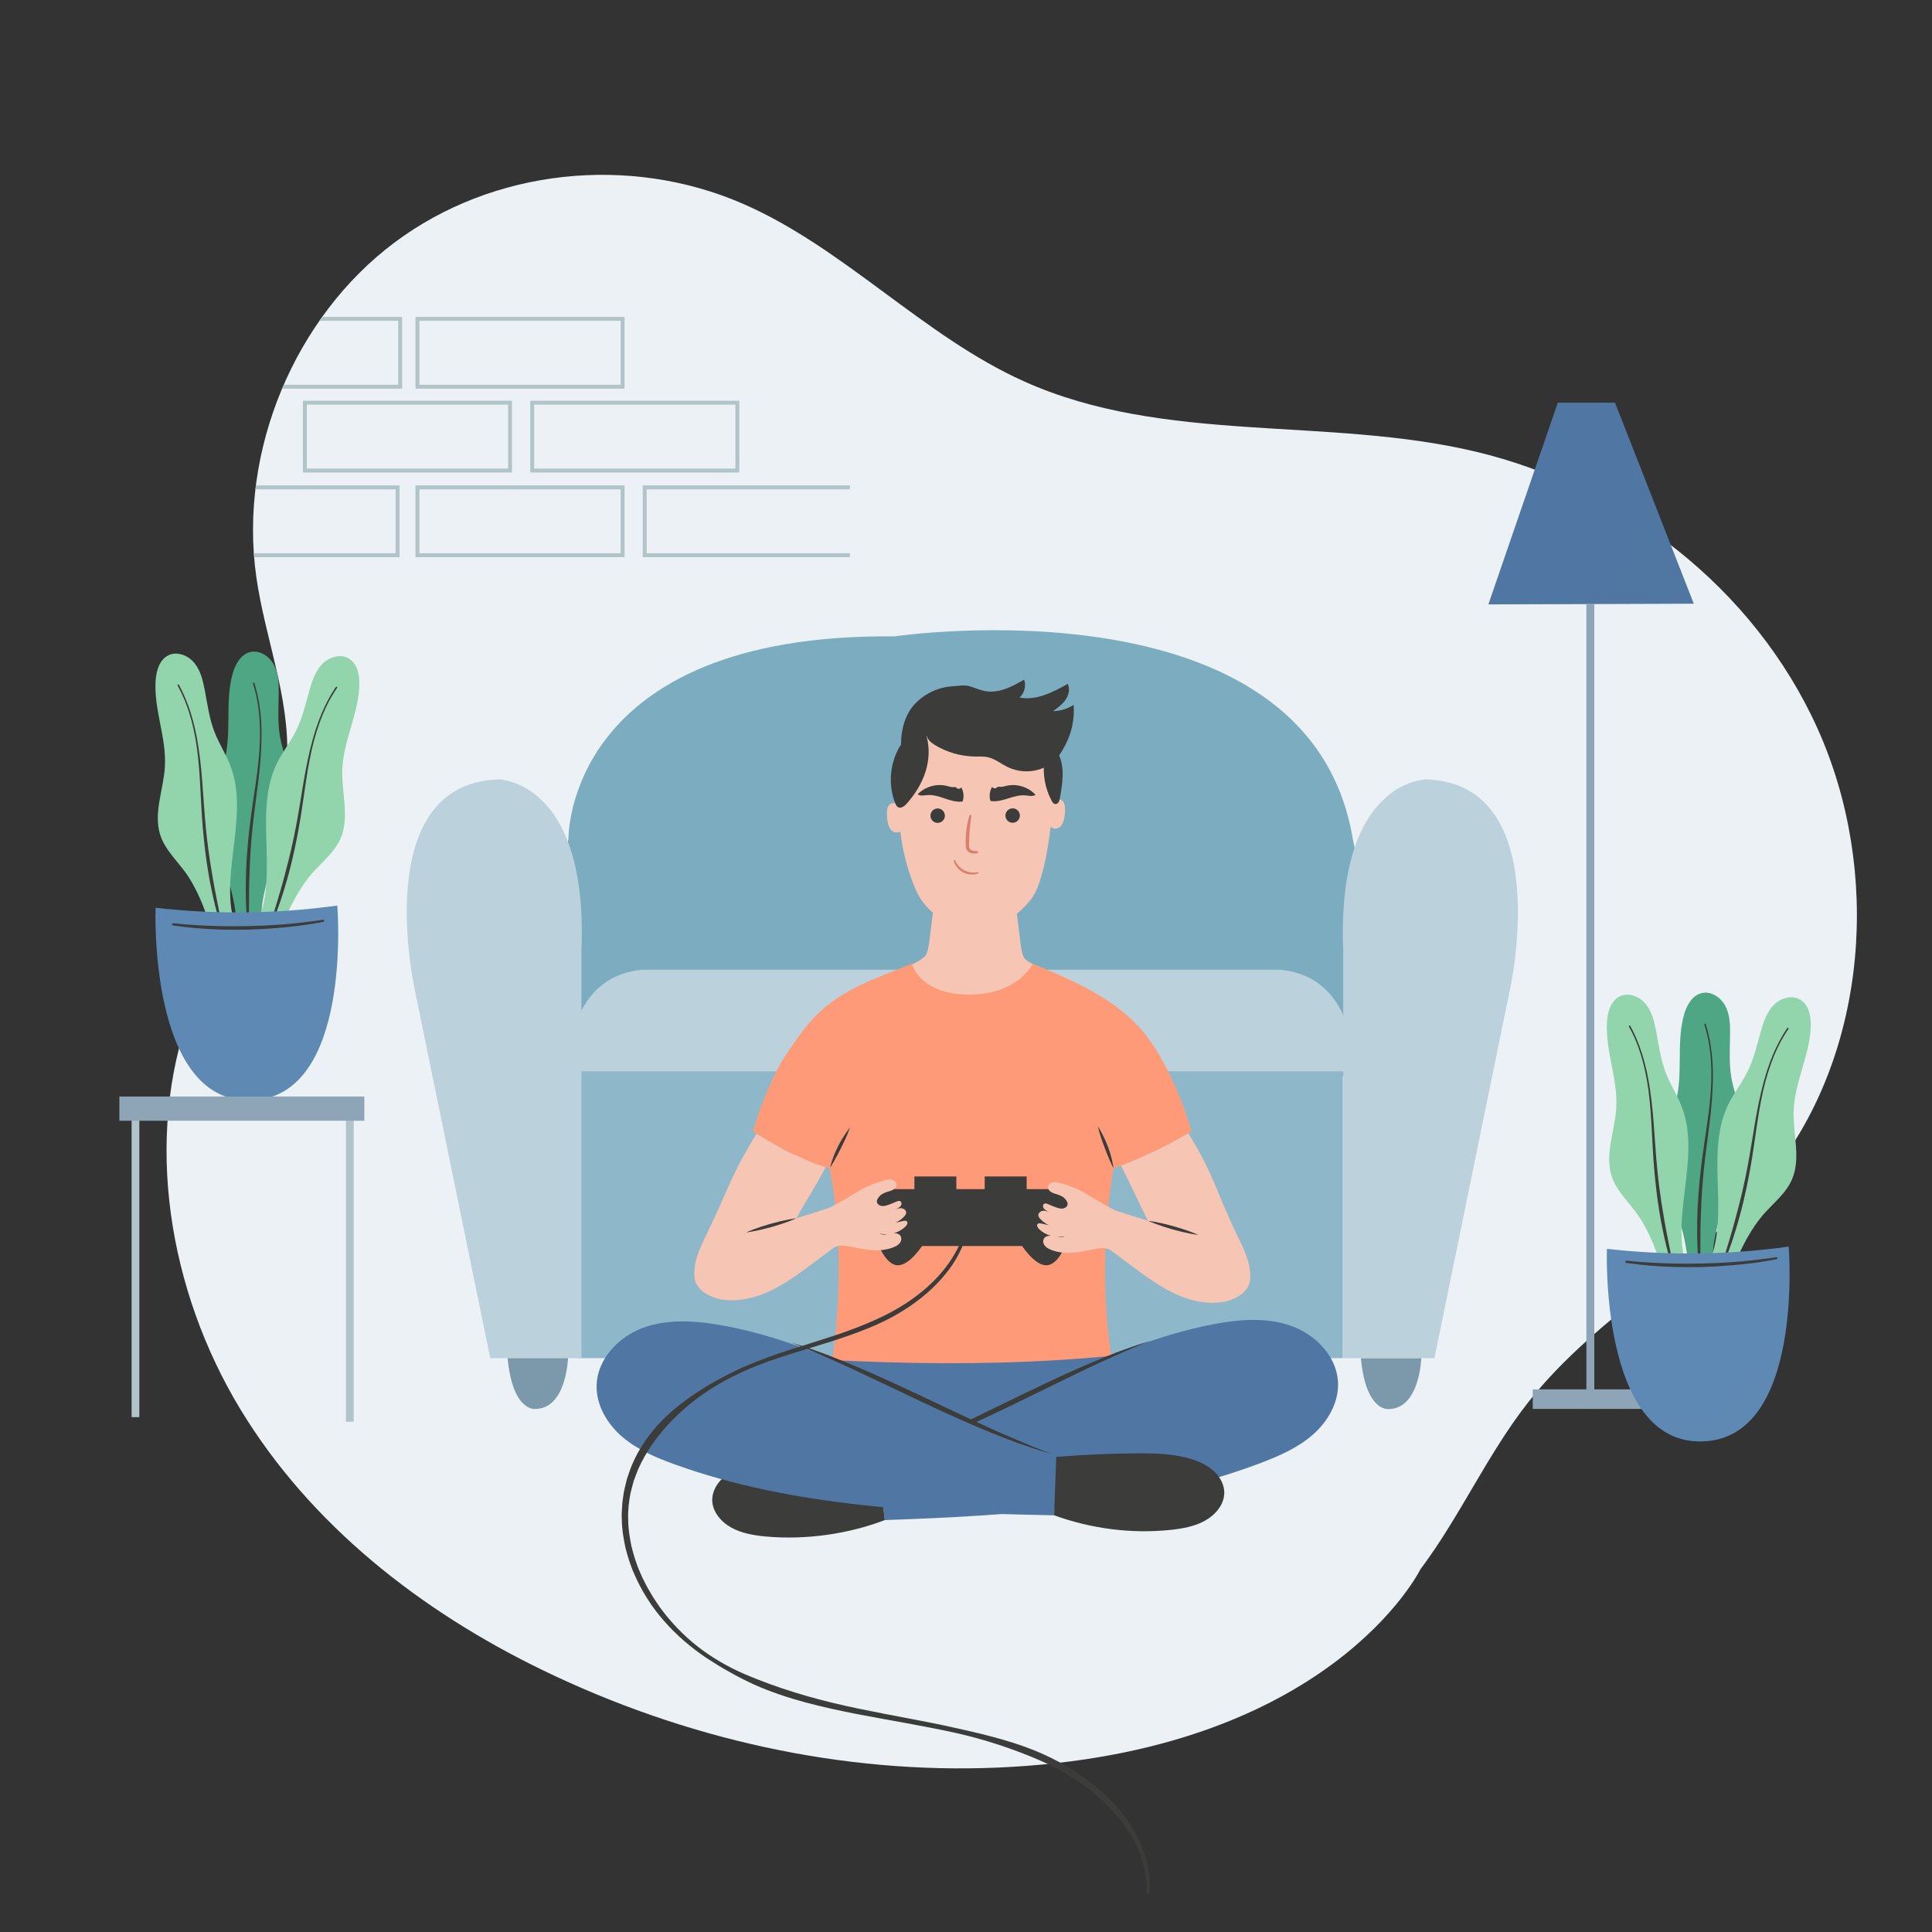 <?xml version="1.0" encoding="utf-8"?>
<!-- Generator: Adobe Illustrator 27.5.0, SVG Export Plug-In . SVG Version: 6.00 Build 0)  -->
<svg version="1.1" xmlns="http://www.w3.org/2000/svg" xmlns:xlink="http://www.w3.org/1999/xlink" x="0px" y="0px"
	 viewBox="0 0 500 500" style="enable-background:new 0 0 500 500;" xml:space="preserve">
<rect x="0" y="0" width="500" height="500" fill="#333333" stroke="none"/>
<g id="BACKGROUND">
	<path id="XMLID_745_" style="fill:#EBF1F4;" d="M258.264,457.445c-40.462,1.744-81.219-7.438-117.969-25.281
		c-31.093-15.097-59.873-37.299-78.206-67.647c-18.333-30.348-25.05-69.513-12.729-103.025c8.085-21.993,23.965-41.58,24.949-65.129
		c0.667-15.97-5.737-31.262-7.98-47.074c-4.64-32.699,10.072-67.281,35.729-86.494c25.657-19.212,60.953-22.752,90.093-10.112
		c26.256,11.389,46.755,34.281,72.871,46.018c36.378,16.348,78.364,9.01,116.958,18.205c37.638,8.967,72.019,35.17,88.459,71.78
		c16.44,36.61,13.016,83.132-11.425,114.44c-18.017,23.08-45.24,36.642-63.38,59.615c-10.637,13.471-17.727,29.665-28.039,43.411
		C367.595,406.152,344.203,453.741,258.264,457.445z"/>
	<g id="XMLID_2_">
		<defs>
			<path id="XMLID_1_" d="M258.264,457.445c-40.462,1.744-81.219-7.438-117.969-25.281c-31.093-15.097-59.873-37.299-78.206-67.647
				c-18.333-30.348-25.05-69.513-12.729-103.025c8.085-21.993,23.965-41.58,24.949-65.129c0.667-15.97-5.737-31.262-7.98-47.074
				c-4.64-32.699,10.072-67.281,35.729-86.494c25.657-19.212,60.953-22.752,90.093-10.112
				c26.256,11.389,46.755,34.281,72.871,46.018c36.378,16.348,78.364,9.01,116.958,18.205c37.638,8.967,72.019,35.17,88.459,71.78
				c16.44,36.61,13.016,83.132-11.425,114.44c-18.017,23.08-45.24,36.642-63.38,59.615c-10.637,13.471-17.727,29.665-28.039,43.411
				C367.595,406.152,344.203,453.741,258.264,457.445z"/>
		</defs>
		<clipPath id="XMLID_00000067203453783511143400000003251700898624596119_">
			<use xlink:href="#XMLID_1_"  style="overflow:visible;"/>
		</clipPath>
	</g>
	<g id="XMLID_4_">
		<defs>
			<path id="XMLID_3_" d="M258.264,457.445c-40.462,1.744-81.219-7.438-117.969-25.281c-31.093-15.097-59.873-37.299-78.206-67.647
				c-18.333-30.348-25.05-69.513-12.729-103.025c8.085-21.993,23.965-41.58,24.949-65.129c0.667-15.97-5.737-31.262-7.98-47.074
				c-4.64-32.699,10.072-67.281,35.729-86.494c25.657-19.212,60.953-22.752,90.093-10.112
				c26.256,11.389,46.755,34.281,72.871,46.018c36.378,16.348,78.364,9.01,116.958,18.205c37.638,8.967,72.019,35.17,88.459,71.78
				c16.44,36.61,13.016,83.132-11.425,114.44c-18.017,23.08-45.24,36.642-63.38,59.615c-10.637,13.471-17.727,29.665-28.039,43.411
				C367.595,406.152,344.203,453.741,258.264,457.445z"/>
		</defs>
		<clipPath id="XMLID_00000131360182244056995460000016745642568010961066_">
			<use xlink:href="#XMLID_3_"  style="overflow:visible;"/>
		</clipPath>
		<g id="XMLID_584_" style="clip-path:url(#XMLID_00000131360182244056995460000016745642568010961066_);">
			
				<rect id="XMLID_575_" x="78.897" y="104.211" style="fill:none;stroke:#B1C4CA;stroke-width:1.012;stroke-miterlimit:10;" width="53.098" height="17.56"/>
			
				<rect id="XMLID_576_" x="137.739" y="104.211" style="fill:none;stroke:#B1C4CA;stroke-width:1.012;stroke-miterlimit:10;" width="53.098" height="17.56"/>
			
				<rect id="XMLID_579_" x="108.031" y="82.515" style="fill:none;stroke:#B1C4CA;stroke-width:1.012;stroke-miterlimit:10;" width="53.098" height="17.56"/>
			
				<rect id="XMLID_577_" x="108.031" y="126.139" style="fill:none;stroke:#B1C4CA;stroke-width:1.012;stroke-miterlimit:10;" width="53.098" height="17.56"/>
			
				<rect id="XMLID_578_" x="49.786" y="126.139" style="fill:none;stroke:#B1C4CA;stroke-width:1.012;stroke-miterlimit:10;" width="53.098" height="17.56"/>
			<polyline id="XMLID_580_" style="fill:none;stroke:#B1C4CA;stroke-width:1.012;stroke-miterlimit:10;" points="219.949,143.699 
				166.851,143.699 166.851,126.139 219.949,126.139 			"/>
			
				<rect id="XMLID_583_" x="50.469" y="82.515" style="fill:none;stroke:#B1C4CA;stroke-width:1.012;stroke-miterlimit:10;" width="53.098" height="17.56"/>
		</g>
	</g>
</g>
<g id="OBJECTS">
	<g id="XMLID_224_">
		
			<line id="XMLID_222_" style="fill:none;stroke:#8DA5B6;stroke-width:2.042;stroke-miterlimit:10;" x1="411.578" y1="156.417" x2="411.578" y2="360.734"/>
		<rect id="XMLID_221_" x="396.673" y="359.568" style="fill:#8DA5B6;" width="30.18" height="5.057"/>
		<polygon id="XMLID_225_" style="fill:#5077A3;" points="385.188,156.417 438.338,156.227 417.964,104.214 403.158,104.214 		"/>
		<path id="XMLID_589_" style="opacity:0.25;fill:#5077A3;" d="M396.945,156.374l41.393-0.148l-20.374-52.012
			C417.964,104.214,441.191,156.668,396.945,156.374z"/>
	</g>
	<polyline id="XMLID_253_" style="fill:none;stroke:#B1C4CA;stroke-width:2;stroke-miterlimit:10;" points="35.058,366.756 
		35.058,285.088 90.533,285.088 90.533,367.95 	"/>
	<g id="XMLID_139_">
		<path id="XMLID_333_" style="fill:#7BACBF;" d="M147.117,217.109c0,0-0.941-53.22,84.386-52.42c0,0,107.197-15.84,118.597,52.42
			l12.478,61.366H135.58L147.117,217.109z"/>
		<rect id="XMLID_154_" x="149.623" y="277.283" style="fill:#8EB8C9;" width="197.903" height="74.205"/>
		<path id="XMLID_232_" style="fill:#BBD2DC;" d="M146.992,277.283c0,0-0.965-24.518,19.318-26.32H331.23
			c20.283,1.802,19.318,26.32,19.318,26.32"/>
		<path id="XMLID_233_" style="fill:#BBD2DC;" d="M150.475,351.488h-23.604l-19.482-95.119c0,0-12.114-53.46,21.543-54.661
			c0,0,23.375-0.003,21.543,44.45V351.488z"/>
		<path id="XMLID_203_" style="fill:#BBD2DC;" d="M347.628,351.488h23.604l19.482-95.119c0,0,12.114-53.46-21.543-54.661
			c0,0-23.375-0.003-21.543,44.45V351.488z"/>
		<path id="XMLID_206_" style="fill:#7C98AB;" d="M367.819,351.514c0,0-0.375,13.202-8.567,13.15c0,0-5.783,0.602-7.047-13.15
			H367.819z"/>
		<path id="XMLID_219_" style="fill:#7C98AB;" d="M146.992,351.488c0,0-0.375,13.202-8.567,13.15c0,0-5.783,0.603-7.047-13.15
			H146.992z"/>
	</g>
	<g id="XMLID_226_">
		<g id="XMLID_220_">
			<path id="XMLID_202_" style="fill:#F7C5B4;" d="M242.163,230.389c-0.484,3.864-0.968,7.727-1.452,11.591
				c-0.178,1.418-0.383,3.835-1.049,5.099c-1.066,2.023-10,5.169-11.733,6.136c0,0,6.083,8.306,23.922,7.599
				c17.84-0.706,25.527-7.157,25.527-7.157c-1.733-0.967-11.328-3.853-12.394-5.877c-0.666-1.264-0.872-3.681-1.049-5.099
				c-0.484-3.864-0.968-7.728-1.452-11.591L242.163,230.389z"/>
			<path id="XMLID_549_" style="fill:#F7C5B4;" d="M272.276,194.228c1.51,8.177-0.639,24.632-2.393,31.134
				c-0.713,2.643-1.48,5.376-3.182,7.52c-8.409,10.592-19.619,7.245-23.304,4.823c-2.891-1.9-5.194-4.51-6.527-7.703
				c-3.402-8.148-4.797-17.125-4.03-25.921c0,0-0.978-22.954,22.499-22.954C255.34,181.128,269.754,180.574,272.276,194.228z"/>
			<path id="XMLID_548_" style="fill:#F7C5B4;" d="M233.271,214.901c-0.504,0.73-1.673,0.708-2.367,0.156
				c-0.695-0.552-1.004-1.454-1.174-2.325c-0.166-0.852-0.231-1.723-0.193-2.59c0.027-0.622,0.124-1.281,0.529-1.753
				c0.404-0.471,1.095-0.672,1.688-0.491c0.593,0.181,1.055,0.733,1.127,1.349L233.271,214.901z"/>
			<path id="XMLID_545_" style="fill:#F7C5B4;" d="M272.275,208.258c0.193-0.589,0.534-1.168,1.127-1.349
				c0.593-0.181,1.285,0.02,1.688,0.491c0.405,0.472,0.502,1.131,0.529,1.753c0.038,0.867-0.027,1.738-0.193,2.59
				c-0.169,0.871-0.479,1.773-1.174,2.325c-0.694,0.552-1.863,0.574-2.367-0.156C271.885,213.911,271.373,211.016,272.275,208.258z"
				/>
			<path id="XMLID_155_" style="fill:#3C3C3B;" d="M239.732,190.357c0.922,3.055,0.743,6.387-0.231,9.425
				c-0.974,3.039-2.715,5.796-4.827,8.187c-0.585,0.662-1.489,1.353-2.26,0.923c-0.382-0.213-0.582-0.641-0.742-1.048
				c-1.932-4.919-1.348-10.753,1.521-15.191c-0.033-3.705,1.019-7.742,3.551-10.447c2.533-2.705,6.128-4.387,9.828-4.598
				c1.451-0.083,2.959-0.422,4.354-0.012s2.729,1.041,4.161,1.283c3.49,0.589,6.905-1.191,9.943-3.006
				c0.58,1.594,0.096,3.519-1.169,4.649c4.339,0.861,8.627-1.378,12.484-3.543c0.613,1.32,0.233,2.931-0.591,4.131
				c-0.824,1.2-2.03,2.074-3.212,2.924c1.876-0.023,3.742-0.588,5.316-1.61c0.456,6.585-2.382,10.854-3.387,12.516
				c-1.244,2.058-3.339,3.542-5.644,4.228c-2.635,0.784-5.56,0.546-8.033-0.654c-1.738-0.843-3.286-2.148-5.173-2.558
				c-1.076-0.234-2.191-0.158-3.292-0.171c-3.608-0.041-7.201-1.063-10.29-2.928c-0.97-0.586-1.959-1.349-2.221-2.452"/>
			<path id="XMLID_540_" style="fill:#F7C5B4;" d="M262.808,236.723c0,0-3.102,2.98-9.662,3.512
				c-6.56,0.533-10.772-3.229-11.447-3.859c0,0,1.35,7.233,10.809,7.301C261.634,243.744,262.808,236.723,262.808,236.723z"/>
			<path id="XMLID_324_" style="fill:#3C3C3B;" d="M244.535,211.095c0,1.032-0.837,1.869-1.868,1.869
				c-1.032,0-1.868-0.837-1.868-1.869c0-1.032,0.837-1.868,1.868-1.868C243.698,209.227,244.535,210.063,244.535,211.095z"/>
			<path id="XMLID_279_" style="fill:#3C3C3B;" d="M260.209,211.066c0,1.032,0.836,1.868,1.868,1.868
				c1.032,0,1.868-0.837,1.868-1.868c0-1.032-0.836-1.868-1.868-1.868C261.045,209.197,260.209,210.034,260.209,211.066z"/>
			<path id="XMLID_278_" style="fill:#3C3C3B;" d="M249.171,207.289c0.34-1.173,0.214-2.482-0.405-3.535
				c-0.185,0.376-0.732,0.512-1.071,0.267c-0.142-0.103-0.251-0.259-0.418-0.315c-0.134-0.045-0.28-0.015-0.421,0
				c-0.621,0.067-1.23-0.16-1.836-0.313c-2.65-0.664-5.627,0.192-7.518,2.164c0.655,0.497,1.574,0.291,2.393,0.218
				c3.192-0.284,5.708,1.887,8.907,1.695C248.802,207.471,249.123,207.455,249.171,207.289z"/>
			<path id="XMLID_277_" style="fill:#3C3C3B;" d="M256.285,207.152c-0.313-1.181-0.155-2.487,0.489-3.525
				c0.176,0.38,0.719,0.53,1.065,0.293c0.145-0.099,0.257-0.253,0.425-0.305c0.135-0.042,0.281-0.009,0.421,0.01
				c0.619,0.081,1.233-0.131,1.842-0.269c2.665-0.602,5.62,0.326,7.464,2.342c-0.667,0.482-1.58,0.253-2.397,0.161
				c-3.184-0.36-5.752,1.751-8.945,1.483C256.649,207.342,256.329,207.319,256.285,207.152z"/>
			<g id="XMLID_257_">
				<path id="XMLID_12_" style="fill:#DA806C;" d="M253.135,226.046c0,0-0.106,0.04-0.314,0.099
					c-0.212,0.059-0.508,0.135-0.879,0.164c-0.736,0.07-1.754-0.058-2.651-0.518c-0.438-0.227-0.852-0.535-1.185-0.855
					c-0.339-0.322-0.592-0.68-0.788-0.994c-0.195-0.317-0.306-0.607-0.379-0.809c-0.073-0.202-0.105-0.321-0.105-0.321l-0.002-0.008
					c-0.027-0.101,0.032-0.206,0.133-0.233c0.094-0.026,0.192,0.025,0.227,0.115c0,0,0.165,0.428,0.557,0.975
					c0.192,0.275,0.454,0.566,0.757,0.85c0.309,0.286,0.664,0.534,1.062,0.74c0.78,0.421,1.683,0.568,2.352,0.57
					c0.334-0.002,0.621-0.023,0.811-0.055c0.194-0.028,0.314-0.056,0.314-0.056c0.093-0.022,0.187,0.036,0.209,0.129
					c0.02,0.086-0.027,0.172-0.107,0.202L253.135,226.046z"/>
			</g>
			<path id="XMLID_255_" style="fill:#3C3C3B;" d="M270.295,196.643c-0.516,3.61,0.149,7.38,1.869,10.595
				c0.202,0.377,0.474,0.787,0.897,0.847c0.36,0.051,0.713-0.186,0.906-0.494c0.194-0.308,0.262-0.676,0.327-1.035
				c0.665-3.695,1.303-7.648-0.202-11.087c-0.111-0.254-0.239-0.51-0.451-0.688c-0.245-0.206-0.576-0.282-0.896-0.289
				c-1.32-0.027-2.53,1.2-2.485,2.519"/>
			<g id="XMLID_144_">
				<path id="XMLID_14_" style="fill:#DA806C;" d="M251.405,211.153c0,0-0.097,0.697-0.243,1.742
					c-0.13,1.043-0.276,2.435-0.316,3.831c-0.03,0.697-0.045,1.396-0.031,2.051c0.007,0.342,0.009,0.584,0.096,0.774
					c0.065,0.154,0.232,0.322,0.41,0.422c0.359,0.205,0.776,0.252,1.067,0.268c0.303,0.014,0.476,0.023,0.476,0.023
					c0.158,0.008,0.279,0.141,0.272,0.299c-0.007,0.138-0.11,0.248-0.241,0.269l-0.008,0.001c0,0-0.173,0.027-0.498,0.049
					c-0.318,0.005-0.829,0.06-1.428-0.226c-0.289-0.147-0.591-0.36-0.803-0.754c-0.194-0.36-0.21-0.783-0.218-1.1
					c-0.024-0.674-0.032-1.394-0.003-2.112c0.07-1.438,0.268-2.866,0.503-3.917c0.228-1.055,0.456-1.732,0.456-1.732l0.002-0.006
					c0.046-0.137,0.195-0.21,0.331-0.164C251.35,210.91,251.422,211.031,251.405,211.153z"/>
			</g>
			<path id="XMLID_252_" style="fill:#FF9A79;" d="M287.975,353.532c-4.574-27.321,0.248-51.226,0.248-51.226
				c9.062-2.841,20.139-9.489,20.139-9.489c-1.602-5.561-3.734-10.97-6.357-16.129c-1.727-3.396-3.678-6.701-6.119-9.626
				c-7.26-8.699-18.159-13.334-28.631-17.662c0,0-3.608,7.986-16.469,7.986c-12.861,0-14.804-7.986-14.804-7.986
				c-10.472,4.328-19.54,6.934-26.8,15.633c-2.441,2.925-6.223,8.258-7.95,11.655c-2.623,5.159-4.755,10.567-6.357,16.129
				c0,0,11.209,7.5,19.783,9.479c0,0,5.29,22.243,0.171,53.442"/>
			<path id="XMLID_247_" style="fill:#3C3C3B;" d="M274.591,307.751h-8.895v-3.29h-10.856v3.29h-7.335v-3.29h-10.856v3.29h-8.093
				c-1.607,0-2.914,1.308-2.914,2.914v8.889c0,1.168,0.695,2.171,1.69,2.636c0.852,1.971,2.543,5.069,4.825,5.256
				c0.074,0.006,0.148,0.008,0.222,0.008c2.54,0,5.195-3.45,6.251-4.986h25.895c1.056,1.536,3.711,4.986,6.251,4.986
				c0.074,0,0.148-0.003,0.222-0.008c2.284-0.187,3.976-3.291,4.828-5.261c0.989-0.466,1.68-1.466,1.68-2.631v-8.889
				C277.505,309.059,276.198,307.751,274.591,307.751z"/>
			<g id="XMLID_245_">
				<path id="XMLID_585_" style="fill:#F7C5B4;" d="M307.538,293.301c6.799,10.963,7.048,14.928,12.964,27.056
					c1.717,3.519,3.48,7.302,2.959,11.183c-0.407,3.038-4.124,5.003-7.156,5.449c-4.252,0.625-8.615-0.452-12.497-2.297
					c-3.882-1.845-7.357-4.429-10.804-6.996c-1.81-1.348-3.621-2.696-5.431-4.044c-1.441-1.073-3.571-0.564-5.326-0.181
					c-3.408,0.743-7.072,1.278-10.301-0.042c-0.595-0.243-1.185-0.562-1.575-1.073c-0.391-0.511-0.536-1.252-0.209-1.805
					c0.485-0.819,1.659-0.839,2.59-0.64c0.931,0.199,1.965,0.499,2.783,0.01c-2.342,0.549-4.943-0.18-6.659-1.865
					c-0.365-0.359-0.685-0.99-0.301-1.328c0.235-0.207,0.593-0.152,0.898-0.085c1.593,0.351,3.187,0.702,4.781,1.052
					c-1.904-0.005-3.79-0.85-5.061-2.267c-0.219-0.245-0.429-0.523-0.466-0.85c-0.08-0.698,0.686-1.244,1.389-1.245
					c0.703-0.001,1.347,0.357,1.995,0.629c1.059,0.445,2.208,0.676,3.358,0.675c-1.545,0.123-3.369-0.519-4.684-1.339
					c-0.314-0.195-0.625-0.43-0.778-0.767c-0.153-0.337-0.09-0.797,0.227-0.987c0.336-0.202,0.762-0.029,1.118,0.135
					c0.687,0.317,1.392,0.596,2.111,0.835c0.526,0.175,1.079,0.33,1.627,0.25c0.548-0.081,1.089-0.46,1.189-1.004
					c0.118-0.639-0.372-1.215-0.826-1.68c-0.599-0.614-1.708-0.953-2.533-1.187c-0.825-0.234-1.731-0.824-1.677-1.68
					c0.036-0.569,0.524-1.034,1.07-1.2c0.546-0.166,1.135-0.087,1.691,0.044c1.706,0.401,4.759,1.55,6.277,2.425
					c0,0,2.42,1.447,4.711,2.773c2.291,1.327,3.628,1.991,3.628,1.991c2.843,0.942,5.699,1.847,8.566,2.714l-0.237-0.307
					c-1.561-3.028-4.302-9.084-6.833-13.98c0,0,5.293-2.044,9.919-4.331C302.749,295.997,307.538,293.301,307.538,293.301z"/>
			</g>
			<g id="XMLID_242_">
				<path id="XMLID_44_" style="fill:#3C3C3B;" d="M310.11,319.593c0,0-0.847-0.088-2.087-0.33c-1.241-0.235-2.877-0.62-4.493-1.071
					c-1.615-0.457-3.211-0.98-4.393-1.427c-1.184-0.44-1.952-0.808-1.952-0.808s0.847,0.087,2.087,0.329
					c1.242,0.235,2.877,0.621,4.493,1.072c1.615,0.458,3.211,0.982,4.393,1.428C309.341,319.227,310.11,319.593,310.11,319.593z"/>
			</g>
			<g id="XMLID_240_">
				<path id="XMLID_243_" style="fill:#F7C5B4;" d="M213.678,302.048c-2.69,5.245-5.692,9.66-7.387,12.948l-0.237,0.307
					c2.867-0.867,5.723-1.772,8.566-2.714c0,0,1.337-0.665,3.628-1.991c2.291-1.327,4.711-2.774,4.711-2.774
					c1.518-0.875,4.571-2.024,6.277-2.425c0.555-0.131,1.145-0.209,1.691-0.044c0.546,0.166,1.034,0.631,1.07,1.2
					c0.054,0.856-0.852,1.446-1.677,1.68s-1.934,0.573-2.533,1.187c-0.454,0.465-0.944,1.04-0.826,1.679
					c0.101,0.545,0.641,0.924,1.189,1.005c0.548,0.081,1.102-0.074,1.627-0.25c0.718-0.239,1.423-0.518,2.111-0.835
					c0.356-0.164,0.782-0.336,1.118-0.135c0.317,0.19,0.381,0.651,0.228,0.987c-0.153,0.337-0.465,0.571-0.779,0.767
					c-1.316,0.82-3.139,1.462-4.684,1.339c1.149,0.001,2.298-0.23,3.358-0.675c0.648-0.272,1.292-0.63,1.995-0.629
					c0.703,0.001,1.469,0.547,1.389,1.245c-0.037,0.326-0.247,0.605-0.466,0.85c-1.271,1.417-3.157,2.262-5.061,2.267
					c1.594-0.351,3.187-0.702,4.781-1.052c0.306-0.067,0.664-0.122,0.898,0.085c0.384,0.338,0.065,0.969-0.301,1.328
					c-1.716,1.686-4.317,2.414-6.659,1.865c0.817,0.488,1.851,0.189,2.783-0.01c0.931-0.199,2.105-0.179,2.59,0.64
					c0.328,0.553,0.182,1.294-0.209,1.805c-0.391,0.511-0.98,0.83-1.575,1.073c-3.229,1.319-6.893,0.785-10.301,0.042
					c-1.755-0.383-3.885-0.892-5.326,0.181c-1.81,1.348-3.62,2.696-5.431,4.044c-3.447,2.567-6.922,5.151-10.804,6.996
					c-3.882,1.845-8.245,2.922-12.497,2.297c-3.032-0.446-6.749-2.411-7.156-5.449c-0.52-3.881,1.243-7.664,2.96-11.183
					c5.916-12.127,6.257-15.311,13.056-26.274c0,0,6.911,4.232,8.73,4.944c1.819,0.712,4.803,2.232,6.712,2.908L213.678,302.048z"/>
			</g>
			<g id="XMLID_237_">
				<path id="XMLID_42_" style="fill:#3C3C3B;" d="M193.129,318.939c0,0,0.769-0.367,1.953-0.806
					c1.182-0.446,2.778-0.971,4.393-1.428c1.617-0.452,3.251-0.838,4.493-1.072c1.24-0.242,2.087-0.329,2.087-0.329
					s-0.768,0.368-1.952,0.808c-1.182,0.447-2.779,0.97-4.394,1.427c-1.617,0.451-3.252,0.836-4.493,1.071
					C193.976,318.852,193.129,318.939,193.129,318.939z"/>
			</g>
			<g id="XMLID_244_">
				<path id="XMLID_40_" style="fill:#3C3C3B;" d="M214.83,302.147c0,0,0.152-0.72,0.498-1.751c0.34-1.033,0.878-2.382,1.528-3.678
					c0.653-1.294,1.401-2.532,2.012-3.431c0.605-0.902,1.08-1.465,1.08-1.465s-0.21,0.706-0.627,1.708
					c-0.41,1.006-1.025,2.309-1.665,3.59c-0.648,1.277-1.316,2.547-1.861,3.486C215.257,301.546,214.83,302.147,214.83,302.147z"/>
			</g>
			<g id="XMLID_238_">
				<path id="XMLID_38_" style="fill:#3C3C3B;" d="M288.167,302.315c0,0-0.362-0.641-0.801-1.632
					c-0.446-0.99-0.978-2.322-1.491-3.66c-0.505-1.341-0.982-2.699-1.286-3.743c-0.312-1.04-0.448-1.763-0.448-1.763
					s0.414,0.608,0.923,1.568c0.515,0.958,1.131,2.266,1.647,3.621c0.513,1.356,0.909,2.753,1.14,3.816
					C288.09,301.584,288.167,302.315,288.167,302.315z"/>
			</g>
			<path id="XMLID_283_" style="fill:#5077A3;" d="M191.97,350.467c39.365,3.069,79.563,3.909,117.69-2.482l-55.028,32.785
				L191.97,350.467z"/>
			<path id="XMLID_205_" style="fill:#5077A3;" d="M228.985,393.396c32.434-1.139,66.988-3.27,97.327-14.797
				c4.824-1.833,9.652-3.948,13.519-7.366c3.867-3.417,6.688-8.355,6.446-13.51c-0.313-6.689-5.786-12.318-12.089-14.576
				c-6.304-2.258-13.26-1.728-19.842-0.499c-29.801,5.563-57.952,24.868-87.135,35.12L228.985,393.396z"/>
			<path id="XMLID_204_" style="fill:#3C3C3B;" d="M227.35,379.008c-6.917-0.451-13.554-1.367-20.478-1.299
				c-4.896,0.049-9.885,0.244-14.449,1.818c-2.093,0.722-4.097,1.749-5.624,3.25c-1.527,1.502-2.541,3.518-2.472,5.601
				c0.096,2.887,2.264,5.493,4.964,6.978c2.7,1.485,5.867,2.016,8.973,2.295c10.279,0.924,21.248-0.635,30.72-4.255L227.35,379.008z
				"/>
			<g id="XMLID_201_">
				<path id="XMLID_36_" style="fill:#3C3C3B;" d="M297.549,347.04c0,0-1.082,0.449-2.977,1.234
					c-0.955,0.373-2.094,0.873-3.399,1.445c-1.309,0.56-2.773,1.223-4.373,1.943c-1.605,0.704-3.322,1.52-5.14,2.375
					c-1.811,0.871-3.721,1.79-5.696,2.74c-3.941,1.929-8.145,3.986-12.349,6.044c-2.112,1.013-4.224,2.027-6.304,3.024
					c-2.076,1.004-4.152,1.93-6.148,2.849c-4.01,1.804-7.802,3.381-11.083,4.654c-0.82,0.318-1.606,0.622-2.354,0.911
					c-0.757,0.264-1.476,0.514-2.151,0.75c-1.35,0.472-2.525,0.884-3.508,1.179c-1.961,0.601-3.082,0.944-3.082,0.944
					s1.089-0.432,2.995-1.187c0.96-0.356,2.105-0.841,3.418-1.396c1.318-0.542,2.791-1.187,4.397-1.89
					c1.614-0.685,3.337-1.486,5.162-2.325c1.817-0.858,3.733-1.763,5.714-2.698c3.946-1.917,8.155-3.961,12.364-6.005
					c2.11-1.016,4.22-2.033,6.297-3.033c2.075-1.007,4.144-1.944,6.135-2.873c3.999-1.826,7.776-3.436,11.042-4.746
					c0.817-0.327,1.599-0.64,2.343-0.938c0.754-0.274,1.47-0.535,2.142-0.779c1.344-0.49,2.513-0.918,3.489-1.229
					C296.434,347.401,297.549,347.04,297.549,347.04z"/>
			</g>
			<path id="XMLID_200_" style="fill:#5077A3;" d="M272.799,392.152c-32.449-0.595-67.558-2.119-98.085-13.136
				c-4.854-1.752-9.717-3.786-13.641-7.138c-3.924-3.352-6.826-8.241-6.671-13.4c0.201-6.693,5.578-12.413,11.843-14.776
				c6.265-2.363,13.23-1.95,19.831-0.832c29.89,5.062,57.934,24.414,87.284,34.174L272.799,392.152z"/>
			<g id="XMLID_151_">
				<path id="XMLID_34_" style="fill:#3C3C3B;" d="M204.774,347.425c0,0,1.092,0.351,3.004,0.964
					c0.956,0.304,2.104,0.712,3.422,1.187c1.323,0.461,2.808,1,4.403,1.649c3.207,1.257,6.92,2.795,10.855,4.539
					c1.959,0.888,3.996,1.782,6.038,2.744c2.045,0.955,4.122,1.926,6.2,2.897c4.143,1.954,8.287,3.908,12.172,5.741
					c1.95,0.896,3.835,1.762,5.622,2.584c1.794,0.808,3.49,1.572,5.074,2.233c1.578,0.678,3.026,1.295,4.318,1.823
					c1.288,0.539,2.413,1.005,3.352,1.355c1.867,0.737,2.933,1.159,2.933,1.159s-1.098-0.333-3.02-0.916
					c-0.963-0.288-2.117-0.681-3.44-1.136c-0.663-0.226-1.368-0.467-2.111-0.72c-0.734-0.277-1.506-0.569-2.312-0.873
					c-3.222-1.219-6.95-2.724-10.897-4.445c-1.964-0.878-4.007-1.759-6.051-2.719c-2.047-0.952-4.127-1.92-6.206-2.888
					c-4.139-1.968-8.277-3.935-12.157-5.78c-1.944-0.911-3.823-1.791-5.604-2.627c-1.786-0.824-3.476-1.603-5.052-2.284
					c-3.142-1.389-5.761-2.535-7.627-3.28C205.834,347.863,204.774,347.425,204.774,347.425z"/>
			</g>
			<path id="XMLID_148_" style="fill:#3C3C3B;" d="M272.799,392.152c9.531,3.461,20,4.864,30.263,3.767
				c3.1-0.331,6.258-0.915,8.933-2.445s4.799-4.172,4.846-7.06c0.034-2.083-1.014-4.082-2.565-5.558
				c-1.552-1.476-3.573-2.469-5.678-3.156c-4.589-1.497-9.581-1.609-14.477-1.575c-6.924,0.047-13.852,0.355-20.76,0.921
				L272.799,392.152z"/>
		</g>
		<g id="XMLID_558_">
			<path id="XMLID_32_" style="fill:#3C3C3B;" d="M250.604,317.925c0,0-0.078,0.288-0.228,0.845
				c-0.075,0.279-0.168,0.625-0.279,1.036c-0.143,0.411-0.309,0.887-0.497,1.426c-0.798,2.12-2.194,5.207-4.905,8.478
				c-2.643,3.306-6.516,6.788-11.544,9.837c-5.034,3.116-11.237,5.446-18.068,7.63c-3.417,1.056-6.977,2.157-10.661,3.296
				c-3.667,1.15-7.445,2.419-11.16,4.078c-3.724,1.629-7.438,3.598-10.96,6.003c-3.511,2.419-6.813,5.278-9.755,8.522
				c-2.925,3.254-5.491,6.915-7.316,11.003c-0.449,1.022-0.799,2.089-1.209,3.138c-0.286,1.07-0.612,2.204-0.853,3.239
				c-0.429,2.331-0.697,4.523-0.595,6.818c-0.001,2.292,0.379,4.576,0.833,6.839c0.293,1.117,0.568,2.246,0.931,3.348
				c0.399,1.091,0.731,2.209,1.229,3.266l0.694,1.606l0.799,1.56c0.502,1.058,1.146,2.039,1.729,3.056
				c0.592,1.012,1.292,1.957,1.934,2.942c0.724,0.924,1.4,1.89,2.167,2.782c3.026,3.612,6.512,6.816,10.441,9.464
				c1.947,1.298,3.965,2.515,6.062,3.567c2.088,1.067,4.249,1.968,6.409,2.826c8.647,3.432,17.546,5.835,26.278,7.639
				c8.731,1.835,17.271,3.227,25.289,5.045c8.014,1.762,15.629,3.663,22.251,6.606c6.628,2.904,12.228,6.731,16.503,10.78
				c2.188,1.989,3.917,4.173,5.465,6.204c1.441,2.116,2.672,4.133,3.502,6.096c1.723,3.9,2.271,7.253,2.421,9.512
				c0.107,1.13,0.019,2.006,0.04,2.59c-0.004,0.586-0.007,0.888-0.007,0.888l-0.747-0.033c0,0-0.009-0.294-0.028-0.863
				c-0.044-0.567,0.011-1.416-0.136-2.505c-0.224-2.18-0.901-5.375-2.67-9.067c-0.842-1.864-2.079-3.777-3.515-5.78
				c-1.54-1.929-3.274-3.971-5.414-5.874c-4.206-3.889-9.65-7.47-16.139-10.279c-6.493-2.796-13.814-5.289-21.796-7.063
				c-7.981-1.759-16.512-3.136-25.31-4.82c-8.77-1.746-17.917-3.776-26.598-7.63c-2.145-1.006-4.284-2.046-6.346-3.245
				c-2.098-1.128-4.109-2.419-6.133-3.725c-3.939-2.674-7.66-5.837-10.828-9.477c-3.206-3.614-5.827-7.758-7.746-12.194
				c-0.522-1.092-0.879-2.251-1.3-3.382c-0.385-1.144-0.682-2.318-0.993-3.482c-0.491-2.36-0.901-4.748-0.917-7.157
				c-0.004-0.603-0.065-1.197-0.021-1.806l0.109-1.82l0.058-0.906l0.123-0.866l0.246-1.729c0.249-1.236,0.546-2.341,0.828-3.512
				c0.401-1.117,0.747-2.257,1.197-3.349c1.81-4.376,4.533-8.271,7.713-11.53c3.173-3.282,6.785-5.95,10.46-8.251l1.37-0.871
				l1.399-0.802c0.925-0.543,1.859-1.055,2.803-1.535c0.934-0.497,1.861-0.995,2.812-1.428c0.945-0.446,1.872-0.911,2.831-1.302
				c7.573-3.288,15.094-5.319,21.863-7.556c6.77-2.193,12.873-4.648,17.803-7.556c4.949-2.92,8.764-6.27,11.367-9.447
				c2.65-3.151,4.093-6.095,4.921-8.111c0.195-0.511,0.367-0.962,0.516-1.352c0.122-0.408,0.225-0.752,0.308-1.028
				c0.166-0.553,0.251-0.839,0.251-0.839L250.604,317.925z"/>
		</g>
	</g>
	<g id="XMLID_235_">
		<path id="XMLID_339_" style="fill:#4EA685;" d="M61.423,242.841c0.028-5.853-1.305-13.585-3.881-18.84
			c-1.583-3.23-3.66-6.343-4.116-9.911c-0.765-5.985,3.148-11.462,4.678-17.299c1.91-7.288,0.066-15.185,2.102-22.439
			c0.68-2.422,2.084-4.981,4.524-5.595c2.434-0.612,4.986,1.071,6.159,3.289c1.173,2.219,1.272,4.834,1.242,7.343
			c-0.044,3.745-0.314,7.523,0.326,11.213c0.561,3.235,1.809,6.322,2.332,9.563c2.329,14.429-9.898,28.56-6.63,42.806
			c0,0-0.614,2.181-3.804,2.137C61.164,245.065,61.423,242.841,61.423,242.841z"/>
		<g id="XMLID_334_">
			<path id="XMLID_30_" style="fill:#3C3C3B;" d="M65.841,176.798c0,0,0.071,0.24,0.204,0.689c0.135,0.445,0.317,1.121,0.515,1.975
				c0.391,1.712,0.848,4.19,1.027,7.196c0.204,3.005,0.1,6.521-0.201,10.265c-0.304,3.746-0.849,7.714-1.357,11.677
				c-0.524,3.962-0.944,7.926-1.178,11.657c-0.125,1.865-0.203,3.67-0.257,5.382c-0.078,1.711-0.114,3.33-0.135,4.825
				c-0.041,2.99-0.028,5.484-0.008,7.23c0.022,1.747,0.035,2.746,0.035,2.746c0.001,0.108-0.085,0.197-0.193,0.198
				c-0.101,0.001-0.185-0.077-0.197-0.175c0,0-0.111-0.996-0.231-2.745c-0.123-1.748-0.253-4.252-0.262-7.259
				c-0.018-3.007,0.088-6.517,0.396-10.263c0.286-3.748,0.746-7.735,1.337-11.691c0.585-3.957,1.204-7.903,1.578-11.624
				c0.396-3.72,0.463-7.217,0.29-10.199c-0.168-2.984-0.592-5.445-1.004-7.135c-0.202-0.848-0.382-1.499-0.522-1.949
				c-0.136-0.448-0.209-0.687-0.209-0.687c-0.031-0.103,0.027-0.212,0.13-0.244c0.103-0.031,0.212,0.027,0.244,0.13L65.841,176.798z
				"/>
		</g>
		<path id="XMLID_332_" style="fill:#92D5AC;" d="M55.064,242.842c-1.134-5.742-3.973-13.056-7.54-17.696
			c-2.192-2.852-4.845-5.491-6-8.898c-1.937-5.715,0.813-11.859,1.154-17.883c0.427-7.522-2.947-14.896-2.389-22.41
			c0.186-2.509,1.055-5.296,3.324-6.381c2.264-1.083,5.099,0.061,6.689,2.003c1.59,1.942,2.205,4.486,2.674,6.951
			c0.7,3.68,1.184,7.436,2.543,10.926c1.191,3.059,3.027,5.838,4.182,8.911c5.144,13.68-4.038,29.956,1.99,43.271
			c0,0-0.169,2.259-3.305,2.849C55.251,245.074,55.064,242.842,55.064,242.842z"/>
		<g id="XMLID_297_">
			<path id="XMLID_28_" style="fill:#3C3C3B;" d="M46.299,177.235c0,0,0.117,0.221,0.337,0.635c0.221,0.409,0.533,1.036,0.896,1.834
				c0.723,1.6,1.662,3.938,2.433,6.85c0.796,2.905,1.391,6.372,1.839,10.1c0.445,3.732,0.697,7.73,0.986,11.714
				c0.272,3.987,0.647,7.956,1.156,11.659c0.247,1.853,0.529,3.637,0.816,5.326c0.263,1.693,0.549,3.287,0.824,4.756
				c0.553,2.939,1.06,5.38,1.425,7.088c0.368,1.708,0.579,2.684,0.579,2.684c0.023,0.105-0.044,0.209-0.15,0.232
				c-0.099,0.021-0.197-0.038-0.228-0.133c0,0-0.306-0.954-0.771-2.644c-0.467-1.689-1.091-4.117-1.697-7.063
				c-0.613-2.944-1.205-6.405-1.647-10.138c-0.463-3.73-0.803-7.729-1.008-11.724c-0.212-3.995-0.387-7.985-0.758-11.706
				c-0.35-3.724-0.977-7.165-1.738-10.054c-0.756-2.891-1.66-5.22-2.398-6.794c-0.366-0.791-0.672-1.394-0.899-1.807
				c-0.222-0.412-0.341-0.632-0.341-0.632c-0.051-0.095-0.016-0.213,0.079-0.264c0.095-0.051,0.213-0.016,0.264,0.079
				L46.299,177.235z"/>
		</g>
		<path id="XMLID_296_" style="fill:#92D5AC;" d="M72.179,242.341c1.654-5.614,5.15-12.638,9.127-16.933
			c2.444-2.639,5.327-5.025,6.788-8.312c2.452-5.514,0.275-11.883,0.486-17.914c0.263-7.53,4.297-14.564,4.428-22.098
			c0.044-2.515-0.566-5.37-2.727-6.658c-2.155-1.285-5.083-0.406-6.844,1.383c-1.76,1.788-2.606,4.265-3.298,6.678
			c-1.033,3.6-1.859,7.296-3.532,10.648c-1.466,2.938-3.548,5.537-4.98,8.491c-6.374,13.153,1.282,30.2-5.939,42.908
			c0,0-0.038,2.265,3.031,3.139C71.788,244.546,72.179,242.341,72.179,242.341z"/>
		<g id="XMLID_293_">
			<path id="XMLID_26_" style="fill:#3C3C3B;" d="M87.233,178.025c0,0-0.138,0.208-0.397,0.598c-0.264,0.391-0.623,0.963-1.06,1.717
				c-0.88,1.5-1.992,3.736-3.01,6.546c-1.022,2.807-1.962,6.176-2.65,9.853c-0.71,3.672-1.249,7.63-1.826,11.588
				c-0.57,3.959-1.275,7.911-2.076,11.583c-0.782,3.677-1.688,7.07-2.568,9.945c-0.872,2.878-1.716,5.238-2.335,6.878
				c-0.618,1.641-1.01,2.563-1.01,2.563c-0.041,0.1-0.156,0.147-0.256,0.105c-0.093-0.039-0.14-0.144-0.111-0.239
				c0,0,0.299-0.953,0.822-2.62c0.52-1.667,1.248-4.052,2.068-6.928c0.409-1.438,0.839-3,1.256-4.661
				c0.44-1.655,0.884-3.407,1.299-5.229c0.846-3.641,1.583-7.559,2.218-11.504c0.651-3.942,1.268-7.899,2.053-11.575
				c0.787-3.672,1.697-7.07,2.755-9.89c1.034-2.829,2.183-5.071,3.049-6.599c0.434-0.762,0.803-1.357,1.06-1.745
				c0.257-0.392,0.393-0.601,0.393-0.601c0.059-0.09,0.18-0.116,0.27-0.056c0.09,0.059,0.115,0.18,0.056,0.27L87.233,178.025z"/>
		</g>
		<path id="XMLID_274_" style="fill:#5D89B4;" d="M64.764,284.773c-26.407,0.517-24.506-49.846-24.506-49.846
			c15.617,1.781,31.459,1.589,47.028-0.571C87.286,234.355,91.44,284.251,64.764,284.773z"/>
		<g id="XMLID_587_">
			<path id="XMLID_24_" style="fill:#3C3C3B;" d="M83.684,238.564c0,0-0.599,0.11-1.647,0.302c-1.047,0.182-2.56,0.457-4.376,0.68
				c-3.633,0.479-8.505,0.888-13.388,1.042c-2.442,0.05-4.886,0.041-7.175-0.023c-2.289-0.066-4.424-0.203-6.249-0.357
				c-1.827-0.139-3.342-0.339-4.403-0.472c-1.059-0.142-1.664-0.224-1.664-0.224c-0.157-0.021-0.267-0.166-0.246-0.323
				c0.021-0.155,0.164-0.264,0.319-0.247c0,0,2.415,0.273,6.051,0.489c1.817,0.126,3.941,0.188,6.215,0.251
				c2.276,0.054,4.704,0.036,7.131-0.01c4.855-0.087,9.706-0.427,13.323-0.853c3.616-0.39,6.025-0.776,6.025-0.776
				c0.143-0.023,0.278,0.075,0.301,0.218C83.923,238.404,83.824,238.538,83.684,238.564z"/>
		</g>
		<path id="XMLID_241_" style="opacity:0.27;fill:#5D89B4;" d="M51.252,278.945c3.374,3.652,7.775,5.94,13.511,5.828
			c26.676-0.522,22.522-50.417,22.522-50.417S86.743,286.914,51.252,278.945"/>
	</g>
	<rect id="XMLID_248_" x="30.898" y="283.777" style="fill:#8DA5B6;" width="63.393" height="6.274"/>
	<g id="XMLID_256_">
		<path id="XMLID_586_" style="fill:#4EA685;" d="M437.037,331.108c0.027-5.853-1.305-13.585-3.881-18.84
			c-1.583-3.23-3.66-6.343-4.116-9.911c-0.765-5.985,3.148-11.462,4.678-17.299c1.91-7.288,0.066-15.185,2.102-22.439
			c0.68-2.422,2.084-4.981,4.524-5.595c2.434-0.613,4.986,1.07,6.159,3.289c1.173,2.219,1.272,4.834,1.242,7.343
			c-0.044,3.745-0.314,7.523,0.326,11.213c0.561,3.235,1.809,6.322,2.332,9.563c2.329,14.429-9.898,28.56-6.63,42.806
			c0,0-0.614,2.181-3.804,2.137C436.778,333.332,437.037,331.108,437.037,331.108z"/>
		<g id="XMLID_291_">
			<path id="XMLID_22_" style="fill:#3C3C3B;" d="M441.455,265.065c0,0,0.071,0.24,0.204,0.689c0.136,0.445,0.318,1.121,0.515,1.975
				c0.391,1.712,0.848,4.19,1.027,7.196c0.204,3.005,0.1,6.521-0.201,10.264c-0.304,3.746-0.849,7.714-1.357,11.677
				c-0.524,3.962-0.943,7.926-1.178,11.657c-0.125,1.865-0.203,3.67-0.257,5.382c-0.078,1.711-0.114,3.331-0.135,4.825
				c-0.041,2.99-0.028,5.483-0.008,7.23c0.023,1.747,0.035,2.746,0.035,2.746c0.001,0.108-0.085,0.197-0.193,0.198
				c-0.101,0.001-0.186-0.077-0.197-0.175c0,0-0.111-0.996-0.231-2.745c-0.123-1.748-0.253-4.252-0.262-7.259
				c-0.018-3.007,0.088-6.517,0.395-10.263c0.286-3.748,0.746-7.735,1.337-11.691c0.585-3.957,1.204-7.903,1.578-11.624
				c0.396-3.72,0.463-7.217,0.29-10.199c-0.168-2.984-0.592-5.445-1.004-7.135c-0.202-0.848-0.382-1.499-0.522-1.949
				c-0.136-0.448-0.209-0.687-0.209-0.687c-0.031-0.103,0.027-0.212,0.13-0.243c0.103-0.031,0.212,0.027,0.244,0.13L441.455,265.065
				z"/>
		</g>
		<path id="XMLID_290_" style="fill:#92D5AC;" d="M430.679,331.11c-1.134-5.742-3.973-13.056-7.54-17.696
			c-2.192-2.852-4.845-5.491-6-8.898c-1.937-5.715,0.813-11.859,1.154-17.883c0.427-7.522-2.947-14.896-2.389-22.41
			c0.186-2.509,1.055-5.296,3.324-6.381c2.264-1.083,5.099,0.061,6.689,2.003c1.59,1.942,2.205,4.486,2.674,6.951
			c0.7,3.68,1.184,7.436,2.543,10.926c1.191,3.059,3.027,5.838,4.182,8.911c5.144,13.68-4.038,29.956,1.99,43.271
			c0,0-0.169,2.259-3.305,2.849C430.866,333.341,430.679,331.11,430.679,331.11z"/>
		<g id="XMLID_282_">
			<path id="XMLID_20_" style="fill:#3C3C3B;" d="M421.913,265.503c0,0,0.117,0.221,0.337,0.635
				c0.221,0.409,0.533,1.035,0.896,1.834c0.723,1.6,1.662,3.938,2.433,6.85c0.796,2.905,1.391,6.372,1.839,10.1
				c0.445,3.732,0.697,7.73,0.986,11.714c0.272,3.987,0.647,7.955,1.156,11.659c0.247,1.853,0.529,3.637,0.816,5.326
				c0.263,1.693,0.548,3.287,0.824,4.756c0.553,2.939,1.06,5.38,1.425,7.088c0.368,1.708,0.579,2.684,0.579,2.684
				c0.023,0.105-0.044,0.209-0.15,0.232c-0.099,0.021-0.197-0.038-0.228-0.133c0,0-0.306-0.954-0.771-2.644
				c-0.467-1.689-1.091-4.117-1.697-7.063c-0.613-2.943-1.205-6.405-1.647-10.138c-0.463-3.73-0.803-7.73-1.008-11.724
				c-0.212-3.995-0.387-7.985-0.758-11.706c-0.35-3.724-0.977-7.165-1.738-10.054c-0.756-2.891-1.66-5.22-2.398-6.794
				c-0.366-0.791-0.672-1.394-0.899-1.807c-0.223-0.412-0.341-0.632-0.341-0.632c-0.051-0.095-0.016-0.213,0.079-0.264
				c0.095-0.051,0.213-0.016,0.264,0.079L421.913,265.503z"/>
		</g>
		<path id="XMLID_281_" style="fill:#92D5AC;" d="M447.793,330.609c1.654-5.614,5.15-12.638,9.127-16.933
			c2.444-2.639,5.327-5.025,6.788-8.312c2.452-5.514,0.275-11.884,0.486-17.914c0.263-7.53,4.297-14.564,4.428-22.098
			c0.044-2.515-0.566-5.37-2.727-6.658c-2.155-1.285-5.083-0.406-6.844,1.383c-1.761,1.788-2.606,4.265-3.298,6.677
			c-1.033,3.6-1.859,7.296-3.532,10.648c-1.466,2.938-3.548,5.537-4.98,8.491c-6.374,13.153,1.282,30.2-5.939,42.908
			c0,0-0.038,2.265,3.031,3.139C447.403,332.814,447.793,330.609,447.793,330.609z"/>
		<g id="XMLID_273_">
			<path id="XMLID_18_" style="fill:#3C3C3B;" d="M462.848,266.292c0,0-0.138,0.208-0.398,0.598
				c-0.264,0.391-0.623,0.963-1.06,1.717c-0.88,1.5-1.992,3.737-3.01,6.546c-1.022,2.807-1.962,6.176-2.65,9.853
				c-0.71,3.672-1.249,7.629-1.826,11.588c-0.57,3.959-1.274,7.911-2.076,11.583c-0.781,3.677-1.688,7.069-2.568,9.945
				c-0.872,2.878-1.716,5.238-2.335,6.878c-0.617,1.641-1.01,2.563-1.01,2.563c-0.042,0.1-0.156,0.147-0.255,0.105
				c-0.093-0.039-0.14-0.144-0.111-0.239c0,0,0.299-0.953,0.822-2.62c0.52-1.667,1.248-4.052,2.068-6.928
				c0.409-1.438,0.839-3,1.256-4.661c0.44-1.655,0.884-3.407,1.299-5.229c0.846-3.641,1.583-7.559,2.218-11.504
				c0.652-3.941,1.268-7.899,2.053-11.575c0.787-3.672,1.697-7.07,2.755-9.89c1.034-2.829,2.183-5.071,3.049-6.599
				c0.434-0.762,0.803-1.357,1.06-1.744c0.257-0.392,0.393-0.601,0.393-0.601c0.059-0.09,0.18-0.116,0.27-0.057
				c0.09,0.059,0.115,0.18,0.056,0.27L462.848,266.292z"/>
		</g>
		<path id="XMLID_272_" style="fill:#5D89B4;" d="M440.378,373.04c-26.408,0.517-24.506-49.846-24.506-49.846
			c15.617,1.781,31.459,1.589,47.028-0.571C462.901,322.623,467.054,372.518,440.378,373.04z"/>
		<path id="XMLID_271_" style="opacity:0.27;fill:#5D89B4;" d="M426.867,367.212c3.374,3.652,7.775,5.94,13.511,5.828
			c26.676-0.522,22.522-50.418,22.522-50.418S462.358,375.181,426.867,367.212"/>
		<g id="XMLID_590_">
			<path id="XMLID_16_" style="fill:#3C3C3B;" d="M459.775,325.887c0,0-0.599,0.11-1.647,0.302c-1.047,0.182-2.56,0.457-4.376,0.68
				c-3.633,0.479-8.505,0.888-13.388,1.042c-2.443,0.05-4.886,0.041-7.175-0.023c-2.29-0.066-4.424-0.203-6.249-0.357
				c-1.827-0.139-3.342-0.339-4.402-0.472c-1.059-0.142-1.664-0.224-1.664-0.224c-0.157-0.021-0.267-0.166-0.246-0.323
				c0.021-0.155,0.164-0.264,0.319-0.247c0,0,2.415,0.272,6.051,0.489c1.817,0.126,3.941,0.188,6.215,0.251
				c2.276,0.054,4.704,0.036,7.131-0.01c4.855-0.086,9.706-0.427,13.323-0.853c3.616-0.39,6.025-0.776,6.025-0.776
				c0.143-0.023,0.278,0.075,0.301,0.218C460.013,325.728,459.915,325.861,459.775,325.887z"/>
		</g>
	</g>
</g>
</svg>
